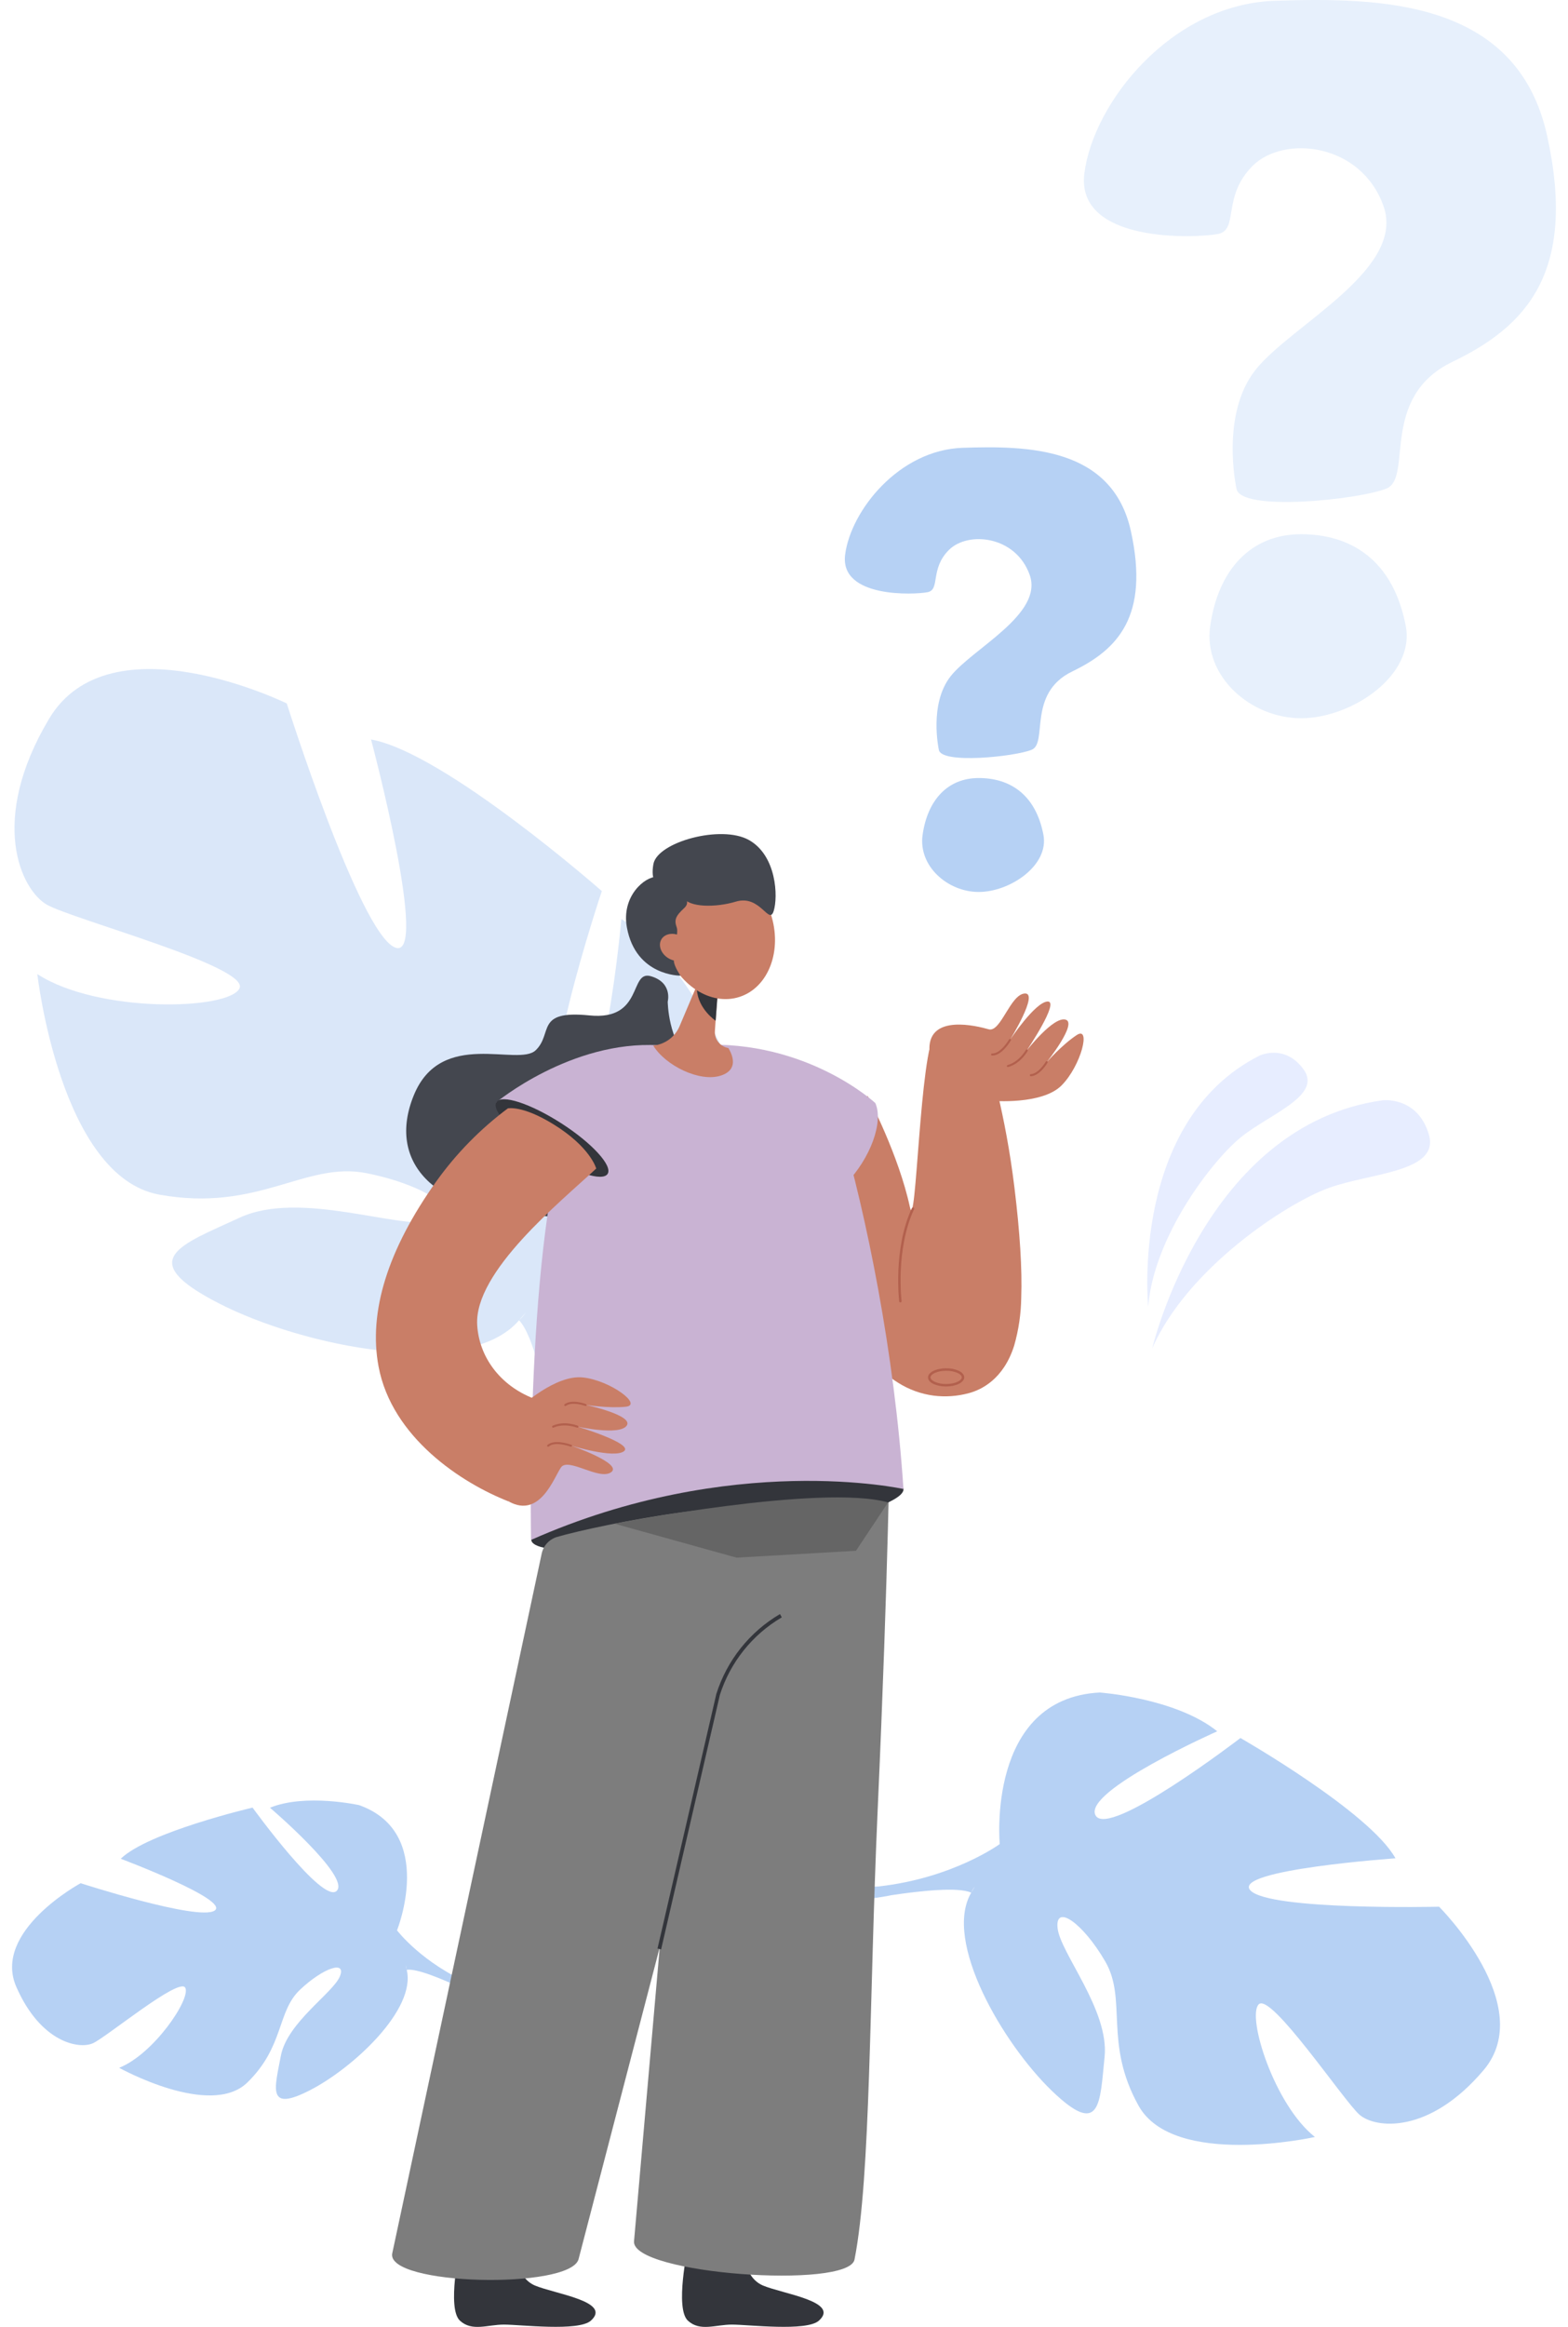 <svg width="89" height="132" viewBox="0 0 89 132" fill="none" xmlns="http://www.w3.org/2000/svg">
<path opacity="0.3" d="M65.401 76.486C65.401 76.486 68.391 63.81 78.481 62.417C78.481 62.417 80.444 62.176 81.097 64.337C81.751 66.499 77.848 66.514 75.435 67.384C73.023 68.254 67.398 71.939 65.401 76.486Z" fill="#AEC3FF"/>
<path opacity="0.3" d="M65.171 74.112C65.171 74.112 64.122 63.613 71.483 59.886C71.483 59.886 72.923 59.184 73.993 60.668C75.064 62.152 72.078 63.192 70.457 64.494C68.836 65.796 65.503 70.102 65.171 74.112Z" fill="#AEC3FF"/>
<path d="M0.928 112.715C-0.461 109.549 4.578 106.829 4.578 106.829C4.578 106.829 11.219 108.979 12.172 108.389C13.126 107.8 6.854 105.443 6.854 105.443C8.401 103.929 14.335 102.541 14.335 102.541C14.335 102.541 18.338 108.065 19.117 107.259C19.896 106.452 15.324 102.547 15.324 102.547C17.341 101.726 20.383 102.4 20.383 102.4C24.764 103.96 22.535 109.504 22.535 109.504C22.535 109.504 23.963 111.389 26.801 112.584C26.801 112.584 27.372 112.768 28.166 113.221L27.723 113.577C27.592 113.488 27.459 113.405 27.326 113.33H27.324L27.318 113.327C27.233 113.283 27.111 113.221 26.959 113.146C26.61 112.991 26.36 112.867 26.189 112.774C25.114 112.269 23.658 111.656 23.085 111.742C23.075 111.647 23.052 111.553 23.017 111.463L23.085 111.742C23.636 113.978 20.064 117.301 17.603 118.568C15.143 119.835 15.584 118.499 15.943 116.616C16.301 114.734 18.888 113.07 19.287 112.124C19.685 111.178 18.349 111.627 17.031 112.87C15.713 114.112 16.14 116.086 14.041 118.134C11.942 120.183 6.764 117.301 6.764 117.301C8.726 116.523 10.844 113.388 10.517 112.761C10.19 112.134 6.064 115.544 5.283 115.905C4.503 116.266 2.317 115.882 0.928 112.715Z" fill="#B6D1F4"/>
<path d="M84.207 117.437C87.309 113.776 81.683 108.163 81.683 108.163C81.683 108.163 72 108.39 70.965 107.229C69.931 106.067 79.207 105.417 79.207 105.417C77.749 102.789 70.408 98.593 70.408 98.593C70.408 98.593 62.896 104.354 62.179 102.974C61.462 101.594 69.091 98.212 69.091 98.212C66.734 96.321 62.421 96.012 62.421 96.012C55.977 96.351 56.745 104.609 56.745 104.609C56.745 104.609 54.098 106.549 49.851 107.015C49.851 107.015 49.02 107.032 47.784 107.321L48.231 107.971C48.442 107.903 48.65 107.846 48.857 107.8C48.858 107.799 48.858 107.799 48.859 107.799C48.86 107.799 48.86 107.799 48.861 107.8H48.87C49.001 107.775 49.188 107.738 49.42 107.701C49.946 107.632 50.325 107.568 50.591 107.51C52.221 107.266 54.401 107.026 55.127 107.368C55.179 107.245 55.248 107.129 55.33 107.024C55.269 107.134 55.198 107.248 55.127 107.368C53.51 110.122 56.945 115.957 59.715 118.618C62.484 121.278 62.428 119.325 62.697 116.68C62.966 114.035 60.184 110.796 60.029 109.38C59.873 107.965 61.469 109.091 62.733 111.266C63.997 113.442 62.643 115.897 64.627 119.454C66.612 123.012 74.636 121.226 74.636 121.226C72.334 119.415 70.759 114.408 71.444 113.702C72.129 112.995 76.264 119.168 77.159 119.957C78.054 120.746 81.105 121.096 84.207 117.437Z" fill="#B6D1F4"/>
<path opacity="0.5" d="M2.783 40.779C6.238 34.98 16.277 39.905 16.277 39.905C16.277 39.905 20.393 52.897 22.411 53.745C24.429 54.592 21.061 41.949 21.061 41.949C25.223 42.691 34.16 50.549 34.16 50.549C34.16 50.549 29.92 63.176 32.084 63.501C34.249 63.825 35.268 52.13 35.268 52.13C38.86 54.404 41.239 60.004 41.239 60.004C43.729 68.736 32.389 71.481 32.389 71.481C32.389 71.481 31.014 75.888 32.332 81.755C32.332 81.755 32.688 82.87 32.87 84.646L31.801 84.347C31.794 84.036 31.775 83.732 31.743 83.436C31.743 83.435 31.744 83.434 31.744 83.433C31.744 83.432 31.743 83.431 31.743 83.43C31.743 83.426 31.743 83.421 31.743 83.417C31.716 83.232 31.677 82.967 31.625 82.644C31.478 81.913 31.389 81.379 31.345 80.999C30.928 78.717 30.251 75.707 29.463 74.896C29.604 74.77 29.727 74.627 29.83 74.47L29.463 74.896C26.536 78.305 17.203 76.397 12.398 73.924C7.593 71.451 10.218 70.636 13.616 69.07C17.013 67.505 22.593 69.731 24.549 69.291C26.505 68.851 24.277 67.243 20.805 66.552C17.332 65.86 14.682 68.785 9.048 67.77C3.413 66.756 2.119 55.259 2.119 55.259C5.58 57.497 12.963 57.306 13.591 56.074C14.218 54.842 4.116 52.153 2.658 51.319C1.199 50.484 -0.673 46.578 2.783 40.779Z" fill="#B6D1F4"/>
<path d="M70.181 27.71C70.181 27.71 69.251 23.508 71.269 20.973C73.287 18.437 79.802 15.297 78.53 11.696C77.257 8.095 72.865 7.654 71.105 9.404C69.344 11.154 70.327 13.037 69.139 13.272C67.951 13.507 61.04 13.836 61.549 9.83C62.057 5.823 66.478 0.234 72.373 0.044C78.269 -0.146 86.11 -0.064 87.816 7.703C89.522 15.47 86.612 18.521 82.442 20.526C78.271 22.531 80.211 27.085 78.703 27.71C77.195 28.336 70.362 29.065 70.181 27.71Z" fill="#E7F0FC"/>
<path d="M68.69 35.524C69.143 32.311 71 30.305 73.851 30.305C76.701 30.305 79.073 31.787 79.79 35.498C80.338 38.327 76.7 40.744 73.851 40.744C71.001 40.744 68.288 38.377 68.69 35.524Z" fill="#E7F0FC"/>
<path d="M53.004 79.172C52.284 79.079 51.593 78.829 50.979 78.441C48.915 77.153 47.53 74.433 46.49 69.62C46.011 67.405 44.611 64.734 44.597 64.707L49.249 62.174C49.322 62.31 51.007 65.518 51.646 68.472C52.007 70.145 52.2 59.593 53.09 58.594C53.635 57.99 55.835 58.989 55.835 58.989C56.188 60.348 57.063 63.141 57.579 67.361C57.892 69.915 58.022 72.011 57.966 73.59C57.955 74.516 57.82 75.437 57.566 76.328C56.961 78.251 55.685 78.848 54.981 79.033C54.337 79.206 53.666 79.254 53.004 79.172Z" fill="#C97E67"/>
<path d="M53.697 78.65C53.456 78.654 53.218 78.608 52.996 78.515C52.789 78.419 52.674 78.286 52.674 78.138C52.674 77.849 53.127 77.621 53.7 77.62C53.943 77.613 54.185 77.66 54.408 77.755C54.615 77.851 54.728 77.985 54.73 78.133C54.73 78.422 54.277 78.648 53.703 78.65H53.697ZM53.706 77.76C53.18 77.76 52.816 77.959 52.816 78.138C52.816 78.225 52.904 78.317 53.058 78.388C53.262 78.474 53.481 78.515 53.701 78.511C54.225 78.511 54.591 78.31 54.591 78.133C54.591 78.044 54.502 77.952 54.349 77.882C54.147 77.797 53.929 77.755 53.709 77.76H53.706Z" fill="#B2604D"/>
<path d="M51.106 73.884C51.089 73.884 51.073 73.878 51.06 73.867C51.048 73.856 51.04 73.841 51.038 73.824C51.038 73.794 50.68 70.847 51.758 68.537C51.766 68.521 51.78 68.508 51.797 68.502C51.815 68.496 51.834 68.496 51.85 68.504C51.867 68.512 51.879 68.526 51.885 68.544C51.891 68.561 51.89 68.58 51.882 68.596C50.825 70.871 51.171 73.777 51.174 73.806C51.175 73.815 51.175 73.824 51.172 73.832C51.17 73.841 51.166 73.85 51.16 73.857C51.155 73.864 51.148 73.87 51.14 73.874C51.133 73.879 51.124 73.882 51.115 73.883L51.106 73.884Z" fill="#B2604D"/>
<path d="M37.9 56.82C37.9 56.82 38.191 55.744 36.945 55.379C35.699 55.013 36.554 57.915 33.458 57.602C30.361 57.289 31.405 58.614 30.409 59.576C29.414 60.538 25.047 58.326 23.489 62.129C21.93 65.932 24.676 68.726 30.085 68.926C35.493 69.125 33.358 72.149 37.939 70.465C42.52 68.781 40.49 61.378 39.203 60.215C37.916 59.052 37.9 56.82 37.9 56.82Z" fill="#44474F"/>
<path d="M42.137 127.485C42.137 127.485 42.18 129.176 43.306 129.652C44.433 130.128 47.699 130.558 46.478 131.647C45.777 132.271 42.477 131.868 41.545 131.868C40.613 131.868 39.733 132.28 39.047 131.647C38.292 130.951 39.047 127.485 39.047 127.485C39.047 127.485 39.85 127.911 40.574 127.891C41.613 127.864 42.137 127.485 42.137 127.485Z" fill="#33353B"/>
<path d="M29.195 127.485C29.195 127.485 29.236 129.176 30.364 129.652C31.493 130.128 34.757 130.558 33.536 131.646C32.836 132.27 29.537 131.868 28.605 131.868C27.673 131.868 26.792 132.279 26.107 131.646C25.351 130.95 26.107 127.485 26.107 127.485C26.107 127.485 26.91 127.911 27.634 127.891C28.674 127.864 29.195 127.485 29.195 127.485Z" fill="#33353B"/>
<path d="M50.514 81.142C50.514 81.142 50.434 88.933 49.816 102.681C49.333 113.459 49.433 123.447 48.502 128.181C48.168 129.874 35.855 129.012 35.987 127.148L38.902 93.849L39.459 83.308L50.514 81.142Z" fill="#7D7D7D"/>
<path d="M30.158 87.368C30.261 88.229 35.06 88.123 40.935 87.368C46.811 86.613 51.383 85.321 51.28 84.46C51.177 83.599 46.438 83.494 40.564 84.249C34.69 85.004 30.056 86.508 30.158 87.368Z" fill="#33353B"/>
<path d="M43.77 86.196L32.835 128.172C32.309 129.883 21.936 129.654 22.262 127.837L30.746 88.135C30.792 87.914 30.896 87.71 31.049 87.543C31.201 87.376 31.395 87.254 31.611 87.188C33.963 86.499 44.001 84.498 43.77 86.196Z" fill="#7D7D7D"/>
<path d="M32.411 63.092C32.411 63.092 33.527 59.285 39.472 59.501C42.733 59.62 46.165 58.688 47.693 63.881C49.173 68.904 50.777 76.775 51.28 84.468C51.28 84.468 41.546 82.302 30.142 87.356C30.142 87.351 29.801 70.037 32.411 63.092Z" fill="#C9B3D3"/>
<path d="M28.17 62.532L31.898 65.639C31.898 65.639 45.945 69.264 48.002 67.16C49.41 65.711 50.162 63.645 49.683 62.574C49.683 62.574 45.827 58.986 39.73 59.277C38.949 59.329 38.165 59.335 37.384 59.295C32.41 59.011 28.17 62.532 28.17 62.532Z" fill="#C9B3D3"/>
<path d="M37.525 110.586L37.32 110.538L40.659 96.094C41.261 94.189 42.548 92.574 44.271 91.562L44.375 91.748C42.7 92.732 41.448 94.3 40.859 96.151L37.525 110.586Z" fill="#33353B"/>
<path d="M37.092 59.312C37.414 59.278 37.721 59.158 37.982 58.965C38.242 58.772 38.446 58.512 38.572 58.214L39.386 56.294L39.623 55.738L41.01 52.464L40.769 55.856L40.618 57.894L40.578 58.474C40.56 58.701 40.628 58.927 40.768 59.107C40.907 59.288 41.108 59.41 41.333 59.451H41.342C41.588 59.858 41.929 60.688 40.91 61.017C39.711 61.404 37.773 60.448 37.076 59.312H37.092Z" fill="#C97E67"/>
<path d="M39.557 56.157C39.637 57.25 40.614 57.9 40.614 57.9H40.622L40.773 55.862C40.418 55.726 39.556 56.137 39.557 56.157Z" fill="#33353B"/>
<path d="M41.987 56.548C43.637 56.004 44.425 53.894 43.746 51.834C43.068 49.774 41.18 48.544 39.53 49.088C37.879 49.632 37.091 51.742 37.77 53.802C38.448 55.862 40.336 57.092 41.987 56.548Z" fill="#C97E67"/>
<path d="M34.882 86.436C34.882 86.436 46.606 84.163 50.408 85.228L48.585 87.972L41.807 88.362L34.882 86.436Z" fill="#656565"/>
<path d="M38.745 50.876C39.084 51.509 40.673 51.48 41.774 51.145C43.149 50.733 43.65 52.504 43.912 51.686C44.173 50.867 44.078 48.53 42.507 47.651C40.936 46.772 37.314 47.762 37.087 49.018C36.754 50.868 38.455 50.334 38.745 50.876Z" fill="#44474F"/>
<path d="M37.274 49.743C37.274 49.743 38.248 49.648 38.351 50.069C38.454 50.491 39.351 51.032 38.847 51.501C38.342 51.971 38.255 52.175 38.415 52.624C38.525 52.936 38.224 53.823 38.25 54.521C38.261 54.823 38.625 55.347 38.625 55.347C38.625 55.347 36.092 55.383 35.584 52.616C35.253 50.816 36.629 49.715 37.274 49.743Z" fill="#44474F"/>
<path d="M38.051 54.417C38.504 54.622 38.98 54.488 39.123 54.114C39.266 53.741 39.022 53.276 38.573 53.071C38.125 52.865 37.643 53.001 37.499 53.373C37.356 53.744 37.602 54.213 38.051 54.417Z" fill="#C97E67"/>
<path d="M34.49 66.589C34.203 67.051 32.557 66.516 30.812 65.396C29.068 64.275 27.888 62.993 28.175 62.526C28.462 62.059 30.11 62.6 31.855 63.719C33.599 64.838 34.779 66.128 34.49 66.589Z" fill="#33353B"/>
<path d="M29.562 79.801C29.562 79.801 31.525 77.972 33.084 78.139C34.643 78.307 36.504 79.699 35.519 79.801C34.534 79.902 33.24 79.693 33.24 79.693C33.24 79.693 35.986 80.285 35.572 80.873C35.158 81.461 32.775 80.926 32.775 80.926C32.775 80.926 35.987 81.894 35.416 82.325C34.845 82.755 32.412 82.003 32.412 82.003C32.412 82.003 35.365 83.024 34.691 83.513C34.018 84.003 32.249 82.652 31.841 83.244C31.433 83.837 30.649 86.149 28.888 85.181L29.562 79.801Z" fill="#C97E67"/>
<path d="M33.239 79.752C33.233 79.754 33.226 79.754 33.22 79.752C33.212 79.752 32.487 79.481 32.117 79.752C32.111 79.757 32.104 79.76 32.096 79.761C32.089 79.763 32.081 79.763 32.074 79.761C32.066 79.76 32.059 79.757 32.053 79.753C32.047 79.749 32.041 79.743 32.037 79.737C32.028 79.725 32.025 79.709 32.028 79.694C32.03 79.679 32.038 79.665 32.05 79.656C32.47 79.354 33.227 79.638 33.259 79.656C33.273 79.661 33.285 79.672 33.292 79.686C33.298 79.7 33.299 79.717 33.294 79.731C33.287 79.739 33.279 79.745 33.269 79.749C33.26 79.752 33.249 79.754 33.239 79.752Z" fill="#B2604D"/>
<path d="M31.394 80.989C31.383 80.989 31.372 80.986 31.362 80.98C31.353 80.974 31.346 80.965 31.341 80.955C31.335 80.94 31.335 80.924 31.34 80.91C31.346 80.895 31.357 80.884 31.371 80.878C32.034 80.576 32.764 80.864 32.794 80.878C32.808 80.884 32.819 80.895 32.826 80.909C32.832 80.923 32.832 80.939 32.827 80.953C32.825 80.96 32.821 80.967 32.815 80.972C32.81 80.978 32.804 80.983 32.797 80.986C32.79 80.989 32.782 80.99 32.774 80.991C32.767 80.991 32.759 80.989 32.752 80.986C32.752 80.986 32.037 80.707 31.418 80.986C31.41 80.989 31.402 80.99 31.394 80.989Z" fill="#B2604D"/>
<path d="M32.41 82.065C32.404 82.066 32.397 82.066 32.391 82.065C32.382 82.065 31.521 81.739 31.152 82.054C31.147 82.06 31.14 82.064 31.134 82.067C31.127 82.07 31.119 82.071 31.111 82.071C31.104 82.071 31.096 82.07 31.089 82.067C31.082 82.064 31.076 82.06 31.071 82.054C31.06 82.043 31.054 82.028 31.054 82.013C31.054 81.997 31.06 81.982 31.071 81.971C31.491 81.612 32.385 81.947 32.43 81.961C32.444 81.967 32.455 81.978 32.462 81.992C32.468 82.006 32.468 82.022 32.463 82.036C32.458 82.045 32.45 82.053 32.441 82.058C32.431 82.063 32.421 82.065 32.41 82.065Z" fill="#B2604D"/>
<path d="M56.323 62.446C56.323 62.446 59.151 62.689 60.258 61.57C61.365 60.451 61.943 58.171 61.112 58.718C60.282 59.265 59.409 60.259 59.409 60.259C59.409 60.259 61.174 58.043 60.484 57.842C59.794 57.641 58.279 59.59 58.279 59.59C58.279 59.59 60.172 56.783 59.462 56.813C58.752 56.844 57.329 58.986 57.329 58.986C57.329 58.986 58.99 56.303 58.164 56.359C57.338 56.415 56.805 58.584 56.119 58.389C55.433 58.194 52.752 57.528 52.752 59.489L56.323 62.446Z" fill="#C97E67"/>
<path d="M58.514 61.052C58.499 61.051 58.484 61.046 58.474 61.036C58.463 61.026 58.456 61.012 58.455 60.997C58.454 60.982 58.459 60.967 58.469 60.955C58.479 60.944 58.494 60.937 58.509 60.935C58.962 60.905 59.356 60.232 59.359 60.226C59.363 60.219 59.368 60.213 59.374 60.208C59.38 60.203 59.387 60.2 59.395 60.198C59.402 60.196 59.41 60.196 59.418 60.197C59.425 60.198 59.433 60.2 59.439 60.204C59.452 60.213 59.462 60.225 59.465 60.24C59.469 60.255 59.467 60.271 59.459 60.285C59.442 60.315 59.03 61.019 58.517 61.052H58.514Z" fill="#B2604D"/>
<path d="M57.209 60.532C57.196 60.532 57.183 60.528 57.173 60.521C57.163 60.513 57.156 60.502 57.153 60.49C57.149 60.475 57.151 60.459 57.158 60.446C57.166 60.432 57.179 60.422 57.193 60.417C57.847 60.239 58.225 59.57 58.23 59.564C58.233 59.557 58.238 59.551 58.244 59.546C58.25 59.541 58.257 59.538 58.264 59.536C58.271 59.533 58.279 59.533 58.287 59.534C58.294 59.535 58.301 59.538 58.308 59.541C58.321 59.549 58.331 59.562 58.335 59.577C58.339 59.592 58.337 59.608 58.329 59.621C58.314 59.65 57.924 60.339 57.224 60.528L57.209 60.532Z" fill="#B2604D"/>
<path d="M56.333 59.878H56.323C56.314 59.88 56.306 59.879 56.297 59.877C56.289 59.874 56.282 59.87 56.275 59.865C56.269 59.859 56.263 59.852 56.26 59.845C56.256 59.837 56.254 59.829 56.254 59.82C56.254 59.812 56.256 59.803 56.26 59.795C56.263 59.788 56.269 59.781 56.275 59.775C56.282 59.77 56.289 59.766 56.297 59.763C56.306 59.761 56.314 59.761 56.323 59.762H56.332C56.81 59.762 57.273 58.97 57.277 58.963C57.285 58.95 57.298 58.94 57.313 58.936C57.328 58.932 57.343 58.935 57.356 58.943C57.37 58.95 57.379 58.963 57.383 58.978C57.387 58.993 57.385 59.009 57.377 59.022C57.359 59.053 56.878 59.878 56.333 59.878Z" fill="#B2604D"/>
<path d="M28.888 85.181C26.204 84.137 22.242 81.545 21.487 77.519C20.905 74.419 22.008 70.888 24.763 67.019C25.895 65.437 27.266 64.039 28.826 62.876C28.826 62.876 29.634 62.685 31.394 63.766C33.521 65.071 33.842 66.288 33.842 66.288C31.796 68.196 26.91 72.134 27.085 75.159C27.187 76.929 28.338 78.576 30.293 79.335L28.888 85.181Z" fill="#C97E67"/>
<path d="M53.288 42.529C53.288 42.529 52.714 39.931 53.962 38.357C55.209 36.783 59.233 34.842 58.447 32.617C57.662 30.392 54.946 30.114 53.86 31.198C52.774 32.281 53.382 33.448 52.652 33.593C51.922 33.738 47.649 33.945 47.97 31.462C48.29 28.979 51.015 25.518 54.656 25.402C58.298 25.286 63.142 25.335 64.193 30.145C65.244 34.954 63.45 36.843 60.87 38.085C58.29 39.327 59.493 42.147 58.558 42.533C57.623 42.92 53.398 43.364 53.288 42.529Z" fill="#B6D1F4"/>
<path d="M52.366 47.368C52.646 45.377 53.794 44.136 55.553 44.136C57.313 44.136 58.78 45.054 59.224 47.35C59.56 49.102 57.315 50.599 55.553 50.599C53.792 50.599 52.119 49.134 52.366 47.368Z" fill="#B6D1F4"/>
</svg>
